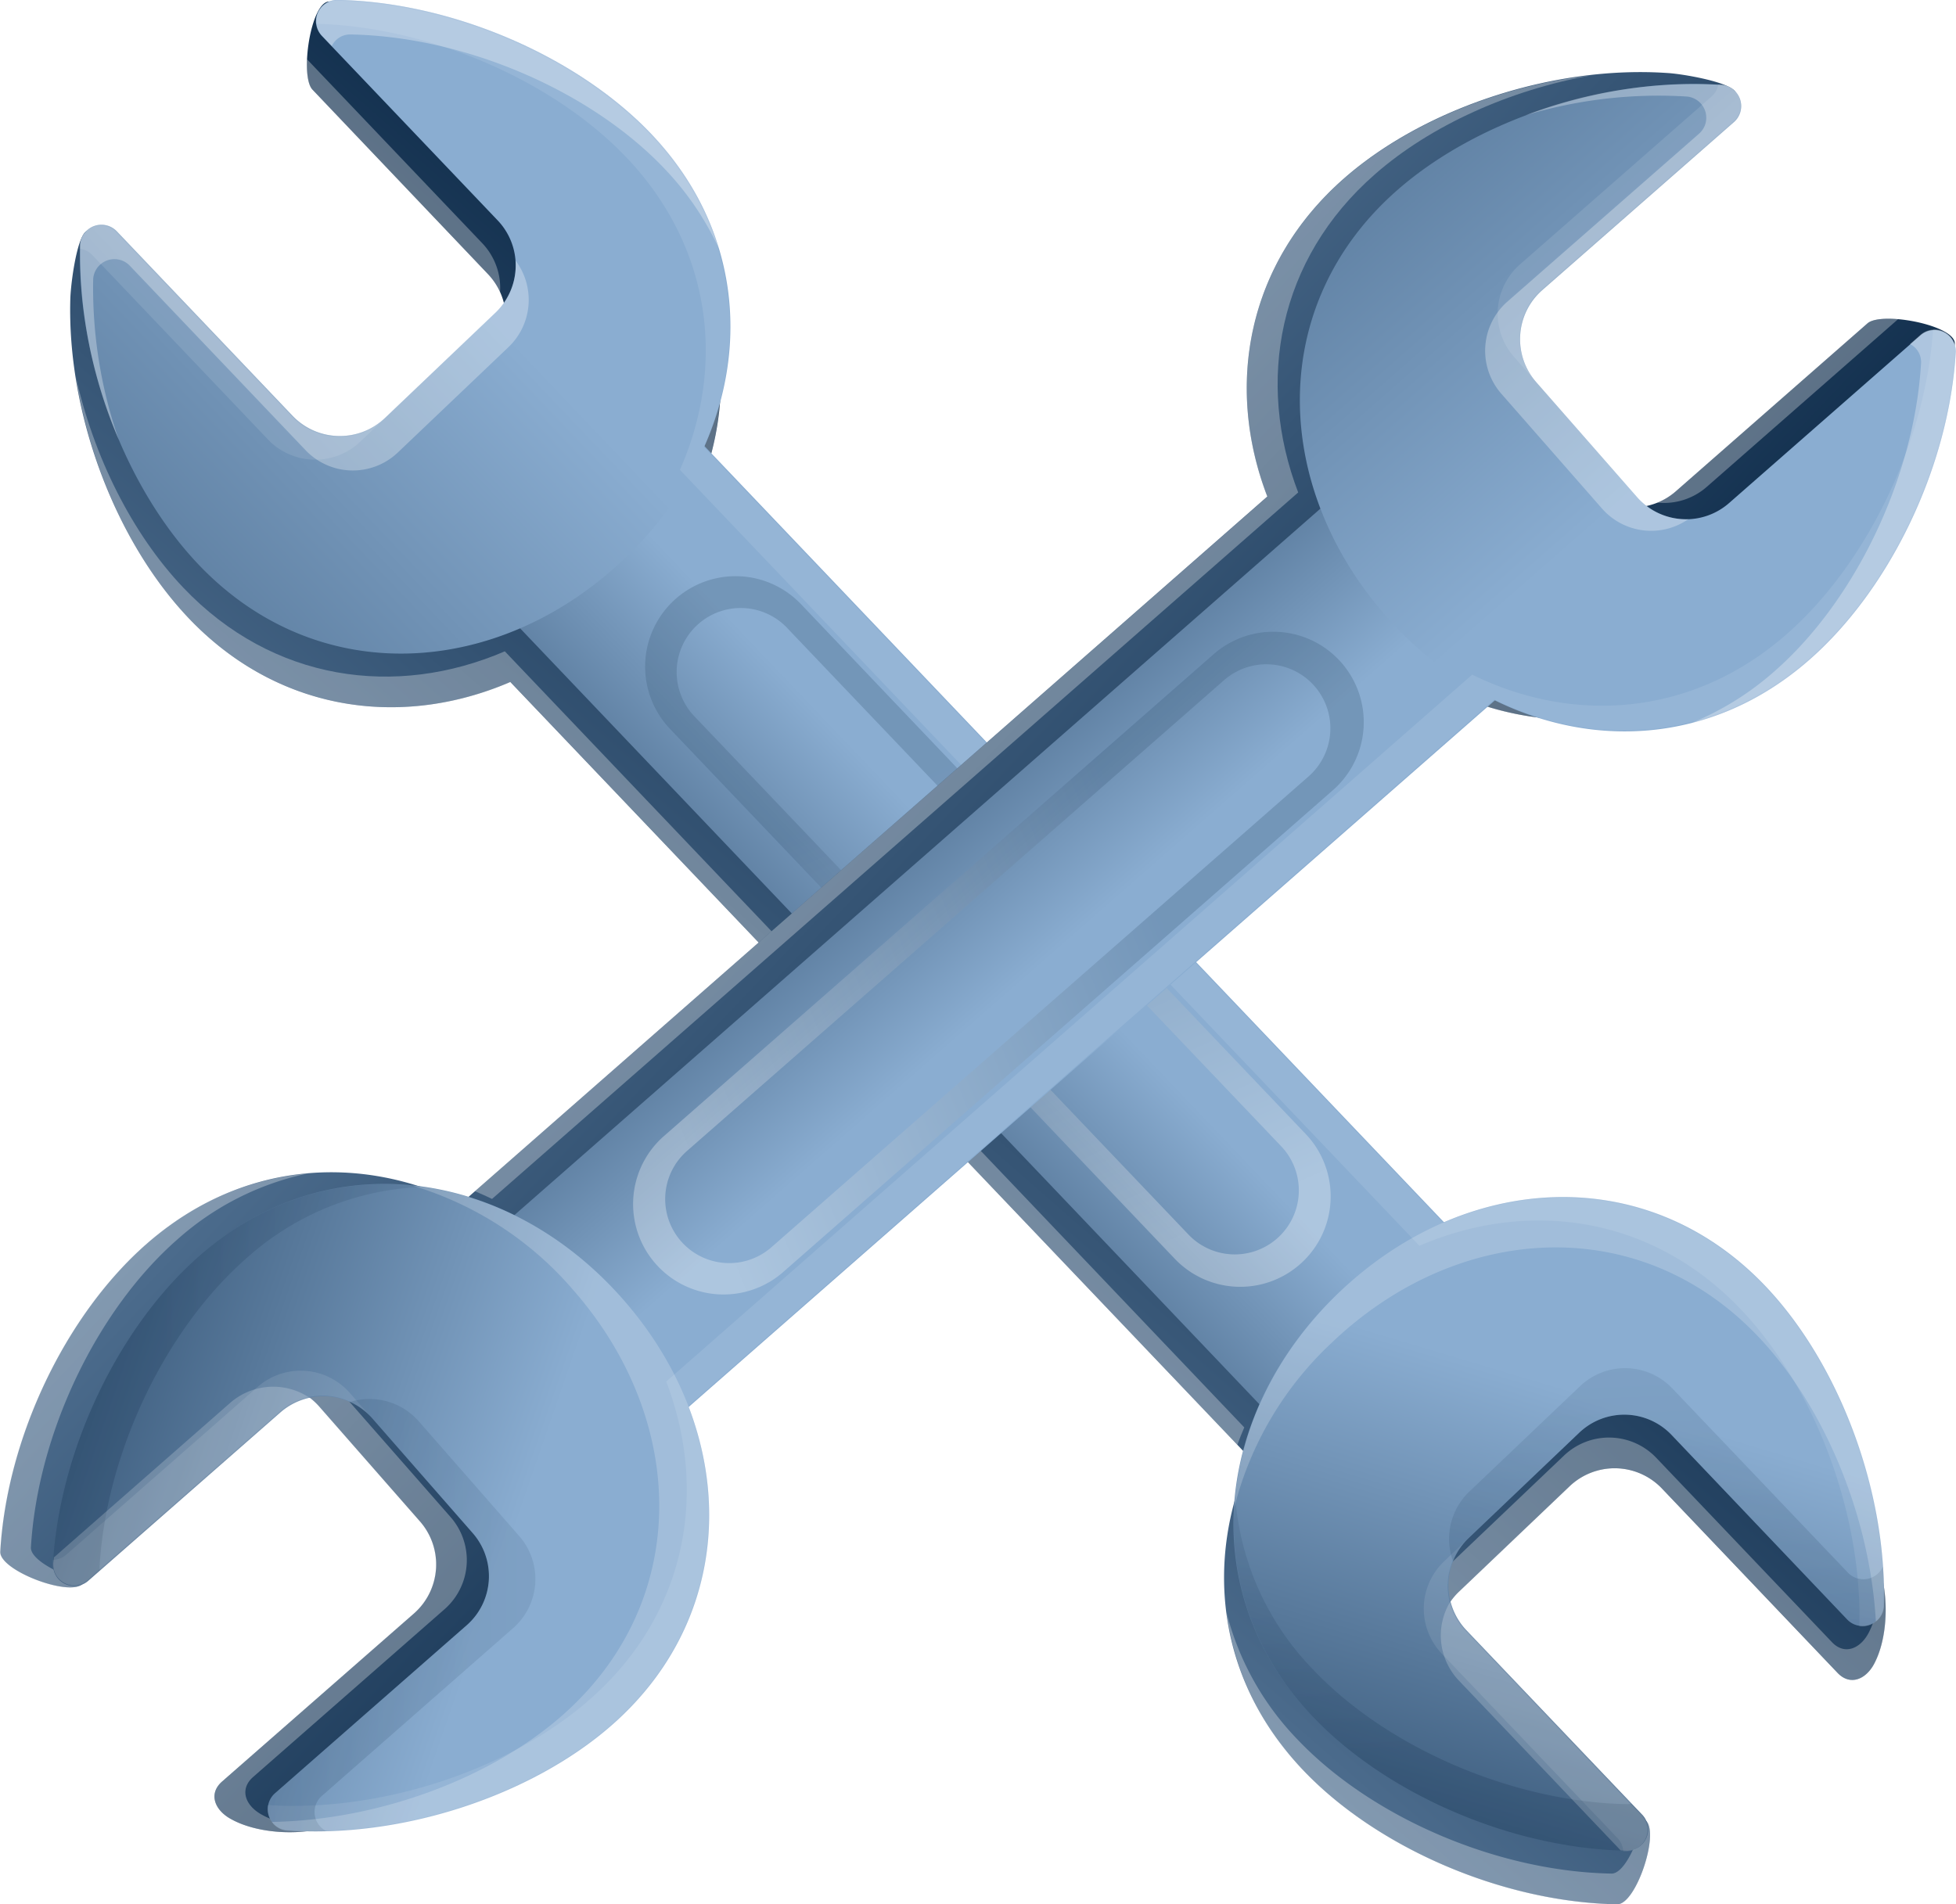 <svg xmlns="http://www.w3.org/2000/svg" xmlns:xlink="http://www.w3.org/1999/xlink" viewBox="0 0 387.12 376.95"><defs><style>.cls-1{mask:url(#mask);}.cls-10,.cls-12,.cls-2,.cls-20,.cls-22,.cls-26,.cls-36,.cls-4,.cls-41,.cls-6,.cls-8{mix-blend-mode:multiply;}.cls-2{fill:url(#linear-gradient);}.cls-3{mask:url(#mask-2);}.cls-4{fill:url(#linear-gradient-2);}.cls-5{mask:url(#mask-3);}.cls-6{fill:url(#linear-gradient-3);}.cls-7{mask:url(#mask-4);}.cls-8{fill:url(#linear-gradient-4);}.cls-9{mask:url(#mask-5);}.cls-10{fill:url(#linear-gradient-5);}.cls-11{mask:url(#mask-6);}.cls-12{fill:url(#linear-gradient-6);}.cls-13{isolation:isolate;}.cls-14{fill:url(#linear-gradient-7);}.cls-15,.cls-18,.cls-24,.cls-34,.cls-39{opacity:0.3;}.cls-16{fill:#fff;}.cls-17{fill:url(#linear-gradient-8);}.cls-18{fill:url(#linear-gradient-9);}.cls-19{mask:url(#mask-7);}.cls-20,.cls-22,.cls-26,.cls-36,.cls-41{opacity:0.5;}.cls-20{fill:url(#linear-gradient-10);}.cls-21{fill:url(#linear-gradient-11);}.cls-23{mask:url(#mask-8);}.cls-24{fill:url(#linear-gradient-12);}.cls-25{mask:url(#mask-9);}.cls-26{fill:url(#linear-gradient-13);}.cls-27{fill:url(#linear-gradient-14);}.cls-28{opacity:0.1;}.cls-29{opacity:0.2;}.cls-30{fill:url(#linear-gradient-15);}.cls-31{fill:url(#linear-gradient-16);}.cls-32{fill:url(#linear-gradient-17);}.cls-33{fill:url(#linear-gradient-18);}.cls-34{fill:url(#linear-gradient-19);}.cls-35{mask:url(#mask-10);}.cls-36{fill:url(#linear-gradient-20);}.cls-37{fill:url(#linear-gradient-21);}.cls-38{mask:url(#mask-11);}.cls-39{fill:url(#linear-gradient-22);}.cls-40{mask:url(#mask-12);}.cls-41{fill:url(#linear-gradient-23);}.cls-42{fill:url(#linear-gradient-24);}.cls-43{fill:url(#linear-gradient-25);}.cls-44{fill:url(#linear-gradient-26);}.cls-45{filter:url(#luminosity-noclip-12);}.cls-46{filter:url(#luminosity-noclip-11);}.cls-47{filter:url(#luminosity-noclip-10);}.cls-48{filter:url(#luminosity-noclip-9);}.cls-49{filter:url(#luminosity-noclip-8);}.cls-50{filter:url(#luminosity-noclip-7);}.cls-51{filter:url(#luminosity-noclip-6);}.cls-52{filter:url(#luminosity-noclip-5);}.cls-53{filter:url(#luminosity-noclip-4);}.cls-54{filter:url(#luminosity-noclip-3);}.cls-55{filter:url(#luminosity-noclip-2);}.cls-56{filter:url(#luminosity-noclip);}</style><filter id="luminosity-noclip" x="64.27" y="-8442" width="10.33" height="32766" filterUnits="userSpaceOnUse" color-interpolation-filters="sRGB"></filter><mask id="mask" x="64.27" y="-8442" width="10.33" height="32766" maskUnits="userSpaceOnUse"><g class="cls-56"></g></mask><linearGradient id="linear-gradient" x1="250.52" y1="-70.51" x2="250.52" y2="-66.04" gradientTransform="translate(-63.57 339.1) rotate(-43.61)" gradientUnits="userSpaceOnUse"><stop offset="0.2" stop-color="#fff"></stop><stop offset="1"></stop></linearGradient><filter id="luminosity-noclip-2" x="355.75" y="-8442" width="10.08" height="32766" filterUnits="userSpaceOnUse" color-interpolation-filters="sRGB"></filter><mask id="mask-2" x="355.75" y="-8442" width="10.08" height="32766" maskUnits="userSpaceOnUse"><g class="cls-55"></g></mask><linearGradient id="linear-gradient-2" x1="275.75" y1="658.01" x2="275.75" y2="662.48" gradientTransform="translate(47.42 743.86) rotate(-131.24)" xlink:href="#linear-gradient"></linearGradient><filter id="luminosity-noclip-3" x="48.48" y="-8442" width="25.39" height="32766" filterUnits="userSpaceOnUse" color-interpolation-filters="sRGB"></filter><mask id="mask-3" x="48.48" y="-8442" width="25.39" height="32766" maskUnits="userSpaceOnUse"><g class="cls-54"></g></mask><linearGradient id="linear-gradient-3" x1="245.52" y1="-76.28" x2="264" y2="-97.58" xlink:href="#linear-gradient"></linearGradient><filter id="luminosity-noclip-4" x="92.8" y="-8442" width="10.33" height="32766" filterUnits="userSpaceOnUse" color-interpolation-filters="sRGB"></filter><mask id="mask-4" x="92.8" y="-8442" width="10.33" height="32766" maskUnits="userSpaceOnUse"><g class="cls-53"></g></mask><linearGradient id="linear-gradient-4" x1="171.98" y1="638.15" x2="171.98" y2="642.62" gradientTransform="translate(662.91 489.16) rotate(136.39)" xlink:href="#linear-gradient"></linearGradient><filter id="luminosity-noclip-5" x="386.72" y="-8442" width="10.08" height="32766" filterUnits="userSpaceOnUse" color-interpolation-filters="sRGB"></filter><mask id="mask-5" x="386.72" y="-8442" width="10.08" height="32766" maskUnits="userSpaceOnUse"><g class="cls-52"></g></mask><linearGradient id="linear-gradient-5" x1="146.75" y1="-90.37" x2="146.75" y2="-85.9" gradientTransform="translate(227.41 24.21) rotate(48.76)" xlink:href="#linear-gradient"></linearGradient><filter id="luminosity-noclip-6" x="387.81" y="-8442" width="17.12" height="32766" filterUnits="userSpaceOnUse" color-interpolation-filters="sRGB"></filter><mask id="mask-6" x="387.81" y="-8442" width="17.12" height="32766" maskUnits="userSpaceOnUse"><g class="cls-51"></g></mask><linearGradient id="linear-gradient-6" x1="141.76" y1="-96.14" x2="160.24" y2="-117.44" gradientTransform="translate(227.41 24.21) rotate(48.76)" xlink:href="#linear-gradient"></linearGradient><linearGradient id="linear-gradient-7" x1="358.84" y1="145.18" x2="-87.39" y2="185.89" gradientTransform="translate(-63.57 339.1) rotate(-43.61)" gradientUnits="userSpaceOnUse"><stop offset="0" stop-color="#0c2947"></stop><stop offset="0.65" stop-color="#8aadd1"></stop></linearGradient><linearGradient id="linear-gradient-8" x1="212.22" y1="150.27" x2="345.14" y2="150.27" gradientTransform="translate(-40.7 95.71)" gradientUnits="userSpaceOnUse"><stop offset="0" stop-color="#8aadd1"></stop><stop offset="0.2" stop-color="#3f5f80"></stop><stop offset="0.65" stop-color="#8aadd1"></stop></linearGradient><linearGradient id="linear-gradient-9" x1="312.4" y1="94.19" x2="269.46" y2="216.67" gradientTransform="translate(-63.57 339.1) rotate(-43.61)" gradientUnits="userSpaceOnUse"><stop offset="0.2" stop-color="#3f5f80"></stop><stop offset="1" stop-color="#fff"></stop></linearGradient><filter id="luminosity-noclip-7" x="64.27" y="110.45" width="140.39" height="84.67" filterUnits="userSpaceOnUse" color-interpolation-filters="sRGB"></filter><mask id="mask-7" x="7.83" y="48.93" width="140.39" height="84.67" maskUnits="userSpaceOnUse"><g class="cls-50"><g transform="translate(-56.44 -61.52)"><g class="cls-1"><path class="cls-2" d="M74.59,113.6l-3-3.15-7.32,7,3.12,3.29A14.2,14.2,0,0,0,71.47,118,13.81,13.81,0,0,0,74.59,113.6Z"></path></g></g></g></mask><linearGradient id="linear-gradient-10" x1="292.74" y1="41.77" x2="292.74" y2="64.43" xlink:href="#linear-gradient-9"></linearGradient><linearGradient id="linear-gradient-11" x1="97.42" y1="-13.1" x2="417.87" y2="-13.1" gradientTransform="translate(-63.57 339.1) rotate(-43.61)" xlink:href="#linear-gradient-8"></linearGradient><filter id="luminosity-noclip-8" x="48.48" y="103.27" width="152.52" height="87.65" filterUnits="userSpaceOnUse" color-interpolation-filters="sRGB"></filter><mask id="mask-8" x="-7.96" y="41.74" width="152.52" height="87.65" maskUnits="userSpaceOnUse"><g class="cls-49"><g transform="translate(-56.44 -61.52)"><g class="cls-5"><path class="cls-6" d="M69.8,111.81c-4.88,4.65-11.95,5.15-16.63.24a18,18,0,0,1-4.3-8.78.78.78,0,0,0-.39.66,18.36,18.36,0,0,0,4.63,12.48c4.68,4.91,11.75,4.42,16.62-.23a12.22,12.22,0,0,0,4-11.07A13.25,13.25,0,0,1,69.8,111.81Z"></path></g></g></g></mask><linearGradient id="linear-gradient-12" x1="267.43" y1="12.52" x2="361.07" y2="-95.44" xlink:href="#linear-gradient-9"></linearGradient><filter id="luminosity-noclip-9" x="92.8" y="140.27" width="256.5" height="206.01" filterUnits="userSpaceOnUse" color-interpolation-filters="sRGB"></filter><mask id="mask-9" x="36.36" y="78.75" width="256.5" height="206.01" maskUnits="userSpaceOnUse"><g class="cls-48"><g transform="translate(-56.44 -61.52)"><g class="cls-7"><path class="cls-8" d="M92.8,147.39l3,3.15,7.33-7L100,140.27A14,14,0,0,0,95.93,143,13.69,13.69,0,0,0,92.8,147.39Z"></path></g></g></g></mask><linearGradient id="linear-gradient-13" x1="129.76" y1="354.53" x2="129.76" y2="377.19" gradientTransform="translate(662.91 489.16) rotate(136.39)" xlink:href="#linear-gradient-9"></linearGradient><linearGradient id="linear-gradient-14" x1="206.87" y1="363.97" x2="376.46" y2="267.15" gradientTransform="translate(-63.57 339.1) rotate(-43.61)" xlink:href="#linear-gradient-8"></linearGradient><linearGradient id="linear-gradient-15" x1="281.05" y1="359.32" x2="417.05" y2="203.84" xlink:href="#linear-gradient-7"></linearGradient><linearGradient id="linear-gradient-16" x1="246.72" y1="329.29" x2="382.71" y2="173.81" xlink:href="#linear-gradient-7"></linearGradient><linearGradient id="linear-gradient-17" x1="255.08" y1="125.32" x2="-191.16" y2="166.04" gradientTransform="translate(227.41 24.21) rotate(48.76)" xlink:href="#linear-gradient-7"></linearGradient><linearGradient id="linear-gradient-18" x1="108.45" y1="130.42" x2="241.38" y2="130.42" gradientTransform="translate(64.94 121.86)" xlink:href="#linear-gradient-8"></linearGradient><linearGradient id="linear-gradient-19" x1="208.64" y1="74.34" x2="165.7" y2="196.81" gradientTransform="translate(227.41 24.21) rotate(48.76)" xlink:href="#linear-gradient-9"></linearGradient><filter id="luminosity-noclip-10" x="308.21" y="70" width="88.6" height="138.55" filterUnits="userSpaceOnUse" color-interpolation-filters="sRGB"></filter><mask id="mask-10" x="251.77" y="8.47" width="88.6" height="138.55" maskUnits="userSpaceOnUse"><g class="cls-47"><g transform="translate(-56.44 -61.52)"><g class="cls-9"><path class="cls-10" d="M393.53,80.47l3.27-2.86L390.13,70l-3.41,3a14,14,0,0,0,2.55,4.19A13.73,13.73,0,0,0,393.53,80.47Z"></path></g></g></g></mask><linearGradient id="linear-gradient-20" x1="188.98" y1="21.91" x2="188.98" y2="44.58" gradientTransform="translate(227.41 24.21) rotate(48.76)" xlink:href="#linear-gradient-9"></linearGradient><linearGradient id="linear-gradient-21" x1="-6.35" y1="-32.95" x2="314.11" y2="-32.95" gradientTransform="translate(227.41 24.21) rotate(48.76)" xlink:href="#linear-gradient-8"></linearGradient><filter id="luminosity-noclip-11" x="313.7" y="54.75" width="91.22" height="151.54" filterUnits="userSpaceOnUse" color-interpolation-filters="sRGB"></filter><mask id="mask-11" x="257.26" y="-6.78" width="91.22" height="151.54" maskUnits="userSpaceOnUse"><g class="cls-46"><g transform="translate(-56.44 -61.52)"><g class="cls-11"><path class="cls-12" d="M395.52,75.76c-4.44-5.07-4.65-12.15.45-16.62a18,18,0,0,1,8.95-3.94.78.78,0,0,0-.64-.42,18.36,18.36,0,0,0-12.67,4.11c-5.1,4.47-4.89,11.56-.45,16.62a12.2,12.2,0,0,0,10.9,4.4A13.21,13.21,0,0,1,395.52,75.76Z"></path></g></g></g></mask><linearGradient id="linear-gradient-22" x1="163.67" y1="-7.33" x2="257.31" y2="-115.29" gradientTransform="translate(227.41 24.21) rotate(48.76)" xlink:href="#linear-gradient-9"></linearGradient><filter id="luminosity-noclip-12" x="151.22" y="97.27" width="214.61" height="249.51" filterUnits="userSpaceOnUse" color-interpolation-filters="sRGB"></filter><mask id="mask-12" x="94.78" y="35.74" width="214.61" height="249.51" maskUnits="userSpaceOnUse"><g class="cls-45"><g transform="translate(-56.44 -61.52)"><g class="cls-3"><path class="cls-4" d="M359,97.27l-3.27,2.86,6.67,7.61,3.41-3A14.18,14.18,0,0,0,359,97.27Z"></path></g></g></g></mask><linearGradient id="linear-gradient-23" x1="233.52" y1="374.38" x2="233.52" y2="397.05" gradientTransform="translate(47.42 743.86) rotate(-131.24)" xlink:href="#linear-gradient-9"></linearGradient><linearGradient id="linear-gradient-24" x1="103.11" y1="344.12" x2="272.7" y2="247.29" gradientTransform="translate(227.41 24.21) rotate(48.76)" xlink:href="#linear-gradient-8"></linearGradient><linearGradient id="linear-gradient-25" x1="177.28" y1="339.46" x2="313.28" y2="183.98" gradientTransform="translate(227.41 24.21) rotate(48.76)" xlink:href="#linear-gradient-7"></linearGradient><linearGradient id="linear-gradient-26" x1="142.95" y1="309.43" x2="278.94" y2="153.95" gradientTransform="translate(227.41 24.21) rotate(48.76)" xlink:href="#linear-gradient-7"></linearGradient></defs><g class="cls-13"><g id="Layer_1" data-name="Layer 1"><path class="cls-14" d="M340.32,314.09,194,160.46c9.05-20.51,6.45-44-10.58-61.83-14.64-15.37-39.13-36.4-61.78-36.81-3.7-.07-5.91,14.76-3.36,17.44L153,115.76a12.92,12.92,0,0,1-.44,18.27l-21.88,20.85a12.92,12.92,0,0,1-18.27-.45l-37.72-46.9c-2.56-2.68-4.21,9.39-4.33,13.09-.68,22.65,8.82,47.94,23.46,63.31,17.68,18.55,42.09,21.86,63.62,12.59L303.82,350.14c-9.05,20.52-6.45,44,10.58,61.84,14.64,15.36,39.44,26.08,62.1,26.5,3.7.06,8.33-13.8,5.77-16.48l-37.51-27.15a12.92,12.92,0,0,1,.45-18.27l21.88-20.85a12.93,12.93,0,0,1,18.27.44l34.77,36.51c2.56,2.68,5.79,1.22,7.4-2.13,2-4,2.53-9.73,1.8-14.66-2.68-18.28-13.86-37.11-25.39-49.21C386.27,308.12,361.85,304.81,340.32,314.09Z" transform="translate(-56.44 -61.52)"></path><g class="cls-15"><path class="cls-16" d="M195.36,157a56,56,0,0,0,2.15-33.1,57.33,57.33,0,0,1-4.66,30.47Z" transform="translate(-56.44 -61.52)"></path><path class="cls-16" d="M157.47,196.52l143.85,151c.43-1.15.88-2.3,1.38-3.44L156.35,190.45c-21.52,9.27-45.94,6-63.62-12.59-10.13-10.64-17.8-26-21.33-42,2.77,18.1,11,36.12,22.45,48.1C111.53,202.48,135.94,205.79,157.47,196.52Z" transform="translate(-56.44 -61.52)"></path><path class="cls-16" d="M151.91,109.69,117.19,73.24c-.12,2.71.18,5.09,1.06,6L153,115.76a12.84,12.84,0,0,1,2.41,3.6A12.85,12.85,0,0,0,151.91,109.69Z" transform="translate(-56.44 -61.52)"></path><path class="cls-16" d="M426.41,384.47c-1.61,3.35-4.84,4.81-7.39,2.13l-34.78-36.5a12.91,12.91,0,0,0-18.27-.44L344.09,370.5a12.93,12.93,0,0,0-2.86,14.67,12.87,12.87,0,0,1,4-8.59l21.88-20.85a12.93,12.93,0,0,1,18.27.44l34.77,36.51c2.56,2.68,5.79,1.22,7.4-2.13,2-4,2.53-9.73,1.8-14.66-.26-1.77-.62-3.54-1-5.31C428.87,375.33,428.29,380.72,426.41,384.47Z" transform="translate(-56.44 -61.52)"></path><path class="cls-16" d="M375.38,432.4c-22.66-.41-47.46-11.13-62.1-26.5a56,56,0,0,1-14.12-25.29A55.21,55.21,0,0,0,314.4,412c14.64,15.36,39.44,26.08,62.1,26.5,3.7.06,8.33-13.8,5.77-16.48l-.68-.5C380.68,426.38,377.83,432.45,375.38,432.4Z" transform="translate(-56.44 -61.52)"></path></g><rect class="cls-17" x="226.39" y="128.33" width="51.3" height="235.31" transform="translate(-156.56 180.2) rotate(-43.61)"></rect><path class="cls-18" d="M189.67,180.52a17.89,17.89,0,0,0-.61,25.3l100,105A17.9,17.9,0,0,0,315,286.15l-100-105A17.9,17.9,0,0,0,189.67,180.52ZM310,288.42a12.67,12.67,0,1,1-18.35,17.48L194.1,203.55a12.68,12.68,0,1,1,18.36-17.48Z" transform="translate(-56.44 -61.52)"></path><g class="cls-19"><path class="cls-20" d="M204.66,159.07l-15.21-16-37.14,35.38,15.85,16.64a70.51,70.51,0,0,0,20.65-13.79A69.79,69.79,0,0,0,204.66,159.07Z" transform="translate(-56.44 -61.52)"></path></g><path class="cls-21" d="M120.16,68.65l34.78,36.5a12.93,12.93,0,0,1-.44,18.27l-21.88,20.85a12.94,12.94,0,0,1-18.28-.44L79.57,107.32A4.22,4.22,0,0,0,72.3,110c-.68,22.65,8.82,47.94,23.46,63.3,23.71,24.89,59.54,22.37,84.27-1.19S209,112.91,185.3,88c-14.64-15.36-39.44-26.08-62.09-26.5A4.22,4.22,0,0,0,120.16,68.65Z" transform="translate(-56.44 -61.52)"></path><g class="cls-15"><path class="cls-16" d="M125.78,68.34c22.66.41,47.46,11.13,62.1,26.49a57.94,57.94,0,0,1,10.86,15.94A56.45,56.45,0,0,0,185.3,88c-14.64-15.36-39.44-26.08-62.09-26.5a4.22,4.22,0,0,0-3,7.13l1.9,2A4,4,0,0,1,125.78,68.34Z" transform="translate(-56.44 -61.52)"></path><path class="cls-16" d="M74.88,116.83a4.21,4.21,0,0,1,7.27-2.69l34.77,36.5a12.91,12.91,0,0,0,18.27.44l21.88-20.84a12.93,12.93,0,0,0,1.4-17.15,12.89,12.89,0,0,1-4,10.33l-21.88,20.85a12.94,12.94,0,0,1-18.28-.44L79.57,107.32A4.22,4.22,0,0,0,72.3,110a93.67,93.67,0,0,0,7.64,38.54A91.51,91.51,0,0,1,74.88,116.83Z" transform="translate(-56.44 -61.52)"></path></g><g class="cls-22"><g class="cls-23"><path class="cls-24" d="M180.35,150c-24.72,23.56-60.55,26.08-84.26,1.19C85.43,140,77.52,123.54,74.25,106.69a4,4,0,0,0-2,3.33c-.68,22.65,8.82,47.94,23.46,63.3,23.71,24.89,59.54,22.37,84.27-1.19,16.39-15.61,23.77-36.54,20-56.13C197.35,128.32,190.63,140.2,180.35,150Z" transform="translate(-56.44 -61.52)"></path></g></g><g class="cls-25"><path class="cls-26" d="M297,330.32l15.2,16L349.3,310.9l-15.84-16.63a70.34,70.34,0,0,0-20.65,13.78A69.59,69.59,0,0,0,297,330.32Z" transform="translate(-56.44 -61.52)"></path></g><path class="cls-27" d="M381.45,420.74l-34.78-36.5a12.92,12.92,0,0,1,.45-18.27L369,345.12a12.92,12.92,0,0,1,18.27.45L422,382.07a4.21,4.21,0,0,0,7.27-2.69c.68-22.65-8.82-47.94-23.46-63.31-23.71-24.88-59.54-22.36-84.27,1.19s-29,59.23-5.27,84.11c14.64,15.37,39.44,26.09,62.1,26.5A4.21,4.21,0,0,0,381.45,420.74Z" transform="translate(-56.44 -61.52)"></path><g class="cls-28"><path class="cls-16" d="M74.7,112l34.77,36.51a12.93,12.93,0,0,0,18.27.44l4.76-4.53a12.93,12.93,0,0,1-18.28-.44l-34.77-36.5a4.21,4.21,0,0,0-7.27,2.69c0,.2,0,.39,0,.58A4.16,4.16,0,0,1,74.7,112Z" transform="translate(-56.44 -61.52)"></path><path class="cls-16" d="M342.11,303.6,195.76,150c9.05-20.52,6.45-44-10.58-61.83-14.64-15.37-39.44-26.09-62.09-26.5a4.14,4.14,0,0,0-4.17,4.55c22.5.58,47,11.24,61.51,26.47,17,17.88,19.63,41.32,10.58,61.84L337.36,308.12c21.53-9.27,45.94-6,63.62,12.59,14.51,15.24,24,40.23,23.46,62.73a4.16,4.16,0,0,0,4.75-3.95c.68-22.65-8.82-47.94-23.46-63.3C388.05,297.63,363.64,294.32,342.11,303.6Z" transform="translate(-56.44 -61.52)"></path><path class="cls-16" d="M341.8,388.88l34.78,36.51A4.09,4.09,0,0,1,377.7,428l.59,0a4.21,4.21,0,0,0,3-7.12l-34.78-36.5a12.94,12.94,0,0,1,.45-18.28l-4.75,4.53A12.92,12.92,0,0,0,341.8,388.88Z" transform="translate(-56.44 -61.52)"></path></g><g class="cls-29"><path class="cls-30" d="M422.2,372.86l-34.78-36.5a12.91,12.91,0,0,0-18.27-.44l-21.88,20.84A12.92,12.92,0,0,0,344,370.53a12.88,12.88,0,0,1,3.08-4.56L369,345.12a12.92,12.92,0,0,1,18.27.45L422,382.07a4.21,4.21,0,0,0,7.27-2.69c.08-2.56,0-5.16-.17-7.77A4.23,4.23,0,0,1,422.2,372.86Z" transform="translate(-56.44 -61.52)"></path><path class="cls-31" d="M378.56,418.66c-22.66-.41-47.46-11.13-62.1-26.5a54.91,54.91,0,0,1-15.56-34.42c-1.52,15.32,3.27,30.89,15.41,43.63,14.64,15.37,39.44,26.09,62.1,26.5a4.21,4.21,0,0,0,3-7.13l-2.09-2.19A3.51,3.51,0,0,1,378.56,418.66Z" transform="translate(-56.44 -61.52)"></path></g><g class="cls-29"><path class="cls-16" d="M345.19,394.21l32,33.6,1.21.06a4.21,4.21,0,0,0,3-7.13l-34.78-36.5a13,13,0,0,1-3.15-5.67A12.92,12.92,0,0,0,345.19,394.21Z" transform="translate(-56.44 -61.52)"></path><path class="cls-16" d="M321.58,317.26c-12.66,12.07-19.94,27.31-20.85,42.65a67.15,67.15,0,0,1,19.37-32.68c24.72-23.55,60.56-26.08,84.26-1.19,13.18,13.83,22.17,35.71,23.34,56.46a4,4,0,0,0,1.61-3.12c.68-22.65-8.82-47.94-23.46-63.31C382.14,291.19,346.31,293.71,321.58,317.26Z" transform="translate(-56.44 -61.52)"></path></g><path class="cls-32" d="M182.22,337.68,341.77,197.81c20.12,9.89,43.65,8.26,62.22-8,16-14,38-37.59,39.33-60.21.23-3.7-14.49-6.51-17.28-4.07l-37.91,33.23a12.93,12.93,0,0,1-18.24-1.19L350,134.83a12.93,12.93,0,0,1,1.2-18.24L399.6,80.85c2.78-2.44-9.22-4.6-12.91-4.86-22.6-1.62-48.26,6.83-64.22,20.82-19.27,16.89-23.59,41.15-15.21,63L147.71,299.72c-20.13-9.9-43.66-8.27-62.22,8-16,14-27.7,38.32-29,60.94-.22,3.7,13.44,8.9,16.23,6.46l28.68-36.36a12.92,12.92,0,0,1,18.23,1.2l19.93,22.73a12.93,12.93,0,0,1-1.2,18.23L100.4,414.17c-2.79,2.44-1.46,5.72,1.82,7.47,3.87,2.15,9.62,2.94,14.57,2.42,18.37-1.93,37.65-12.32,50.22-23.34C186.28,383.83,190.6,359.57,182.22,337.68Z" transform="translate(-56.44 -61.52)"></path><g class="cls-15"><path class="cls-16" d="M345.15,199.34a56.05,56.05,0,0,0,33,3.52,57.45,57.45,0,0,1-30.26-5.92Z" transform="translate(-56.44 -61.52)"></path><path class="cls-16" d="M307.26,159.85,150.44,297.32c1.13.48,2.27,1,3.38,1.53L313.37,159c-8.38-21.89-4.06-46.15,15.21-63,11.05-9.69,26.76-16.71,42.87-19.58-18.19,2-36.54,9.54-49,20.45C303.2,113.7,298.88,138,307.26,159.85Z" transform="translate(-56.44 -61.52)"></path><path class="cls-16" d="M394.24,157.89,432.1,124.7c-2.7-.23-5.1,0-6.06.82l-37.91,33.23a12.62,12.62,0,0,1-3.7,2.26A12.84,12.84,0,0,0,394.24,157.89Z" transform="translate(-56.44 -61.52)"></path><path class="cls-16" d="M108.33,420.78c-3.28-1.75-4.6-5-1.82-7.48l37.91-33.23a12.92,12.92,0,0,0,1.2-18.24L125.7,339.11a12.91,12.91,0,0,0-14.54-3.46,12.82,12.82,0,0,1,8.42,4.32l19.93,22.73a12.93,12.93,0,0,1-1.2,18.23L100.4,414.17c-2.79,2.44-1.46,5.72,1.82,7.47,3.87,2.15,9.62,2.94,14.57,2.42,1.77-.19,3.56-.48,5.34-.82C117.36,423.61,112,422.81,108.33,420.78Z" transform="translate(-56.44 -61.52)"></path><path class="cls-16" d="M62.56,367.81c1.35-22.62,13.08-47,29-60.95a56,56,0,0,1,25.86-13.06,55.26,55.26,0,0,0-32,13.93c-16,14-27.7,38.32-29,60.94-.22,3.7,13.44,8.9,16.23,6.46l.52-.67C68.35,373.35,62.41,370.26,62.56,367.81Z" transform="translate(-56.44 -61.52)"></path></g><rect class="cls-33" x="228.27" y="134.63" width="51.3" height="235.31" transform="translate(219.8 -166.48) rotate(48.76)"></rect><path class="cls-34" d="M321.91,192.68A17.9,17.9,0,0,0,296.66,191L187.59,286.63a17.9,17.9,0,0,0,23.59,26.92l109.07-95.62A17.9,17.9,0,0,0,321.91,192.68ZM209.12,308.41a12.67,12.67,0,0,1-16.71-19.06l106.3-93.19a12.67,12.67,0,1,1,16.71,19.06Z" transform="translate(-56.44 -61.52)"></path><g class="cls-35"><path class="cls-36" d="M342.72,208.54,359.3,194l-33.82-38.57-17.27,15.14a72.06,72.06,0,0,0,34.51,38Z" transform="translate(-56.44 -61.52)"></path></g><path class="cls-37" d="M436.56,127.87,398.65,161.1a12.92,12.92,0,0,1-18.24-1.2l-19.92-22.72a12.92,12.92,0,0,1,1.2-18.24L399.6,85.7a4.21,4.21,0,0,0-2.39-7.37c-22.6-1.62-48.27,6.83-64.22,20.82-25.85,22.66-24.81,58.57-2.3,84.25s58,31.4,83.82,8.75c16-14,27.69-38.33,29-61A4.21,4.21,0,0,0,436.56,127.87Z" transform="translate(-56.44 -61.52)"></path><g class="cls-15"><path class="cls-16" d="M436.64,133.49c-1.35,22.62-13.09,47-29.05,60.95a58,58,0,0,1-16.36,10.19,56.45,56.45,0,0,0,23.28-12.48c16-14,27.69-38.33,29-61a4.21,4.21,0,0,0-7-3.33l-2.06,1.8A4,4,0,0,1,436.64,133.49Z" transform="translate(-56.44 -61.52)"></path><path class="cls-16" d="M390.29,80.63a4.21,4.21,0,0,1,2.4,7.37l-37.92,33.23a12.93,12.93,0,0,0-1.19,18.24l19.92,22.72a12.92,12.92,0,0,0,17.07,2.11,12.93,12.93,0,0,1-10.16-4.4l-19.92-22.72a12.92,12.92,0,0,1,1.2-18.24L399.6,85.7a4.21,4.21,0,0,0-2.39-7.37,93.54,93.54,0,0,0-38.83,6A91.32,91.32,0,0,1,390.29,80.63Z" transform="translate(-56.44 -61.52)"></path></g><g class="cls-22"><g class="cls-38"><path class="cls-39" d="M352.8,184.64c-22.51-25.68-23.55-61.59,2.29-84.25,11.62-10.18,28.39-17.41,45.37-20a4,4,0,0,0-3.25-2.09c-22.6-1.62-48.27,6.83-64.22,20.82-25.85,22.66-24.81,58.57-2.3,84.25,14.92,17,35.53,25.26,55.26,22.29C373.74,202.52,362.15,195.31,352.8,184.64Z" transform="translate(-56.44 -61.52)"></path></g></g><g class="cls-40"><path class="cls-41" d="M167.79,293.68l-16.57,14.53L185,346.78l17.28-15.14a70.41,70.41,0,0,0-12.92-21.2A69.61,69.61,0,0,0,167.79,293.68Z" transform="translate(-56.44 -61.52)"></path></g><path class="cls-42" d="M74,374.36l37.92-33.24a12.91,12.91,0,0,1,18.23,1.2L150,365a12.93,12.93,0,0,1-1.19,18.24l-37.92,33.24a4.21,4.21,0,0,0,2.4,7.37c22.6,1.62,48.26-6.83,64.22-20.82,25.84-22.66,24.81-58.57,2.29-84.25s-58-31.4-83.81-8.75c-16,14-27.7,38.33-29.05,60.95A4.21,4.21,0,0,0,74,374.36Z" transform="translate(-56.44 -61.52)"></path><g class="cls-28"><path class="cls-16" d="M395.16,80.65l-37.91,33.23a12.94,12.94,0,0,0-1.2,18.24l4.33,4.93a12.92,12.92,0,0,1,1.2-18.24l37.91-33.23a4.21,4.21,0,0,0-2.39-7.37c-.19,0-.39,0-.58,0A4.15,4.15,0,0,1,395.16,80.65Z" transform="translate(-56.44 -61.52)"></path><path class="cls-16" d="M192.63,339.9,352.18,200c20.12,9.89,43.65,8.27,62.22-8,16-14,27.69-38.33,29-60.94a4.15,4.15,0,0,0-4.37-4.36c-1.52,22.46-13.17,46.5-29,60.37-18.56,16.27-42.09,17.9-62.22,8L188.3,335c8.38,21.89,4.06,46.15-15.21,63-15.82,13.87-41.18,22.28-63.64,20.84a4.15,4.15,0,0,0,3.75,4.91c22.6,1.62,48.26-6.83,64.22-20.82C196.69,386.05,201,361.79,192.63,339.9Z" transform="translate(-56.44 -61.52)"></path><path class="cls-16" d="M107.43,336.06,69.52,369.3a4.18,4.18,0,0,1-2.62,1c0,.19,0,.38-.05.57a4.21,4.21,0,0,0,7,3.34L111.76,341A12.92,12.92,0,0,1,130,342.19l-4.32-4.93A12.93,12.93,0,0,0,107.43,336.06Z" transform="translate(-56.44 -61.52)"></path></g><g class="cls-29"><path class="cls-43" d="M120.11,417.05,158,383.81a12.92,12.92,0,0,0,1.2-18.23L139.3,342.85a12.93,12.93,0,0,0-13.63-3.79,12.71,12.71,0,0,1,4.43,3.26L150,365a12.93,12.93,0,0,1-1.19,18.24l-37.92,33.24a4.21,4.21,0,0,0,2.4,7.37c2.55.18,5.15.22,7.76.15A4.23,4.23,0,0,1,120.11,417.05Z" transform="translate(-56.44 -61.52)"></path><path class="cls-44" d="M76.15,371.55c1.35-22.62,13.09-46.95,29.05-60.94a55,55,0,0,1,35-14.13c-15.25-2.15-31,2-44.23,13.59-16,14-27.7,38.33-29.05,60.95a4.21,4.21,0,0,0,7,3.34l2.28-2A4.28,4.28,0,0,1,76.15,371.55Z" transform="translate(-56.44 -61.52)"></path></g><g class="cls-29"><path class="cls-16" d="M102,339.22l-34.9,30.6c0,.4-.09.8-.11,1.2a4.21,4.21,0,0,0,7,3.34l37.92-33.24a12.78,12.78,0,0,1,5.79-2.91A12.91,12.91,0,0,0,102,339.22Z" transform="translate(-56.44 -61.52)"></path><path class="cls-16" d="M179.82,318.82c-11.52-13.15-26.45-21.05-41.74-22.6a67.23,67.23,0,0,1,31.85,20.71c22.51,25.67,23.54,61.58-2.3,84.24-14.37,12.59-36.6,20.67-57.38,21a4,4,0,0,0,3.06,1.74c22.6,1.62,48.26-6.83,64.22-20.82C203.37,380.41,202.34,344.5,179.82,318.82Z" transform="translate(-56.44 -61.52)"></path></g></g></g></svg>